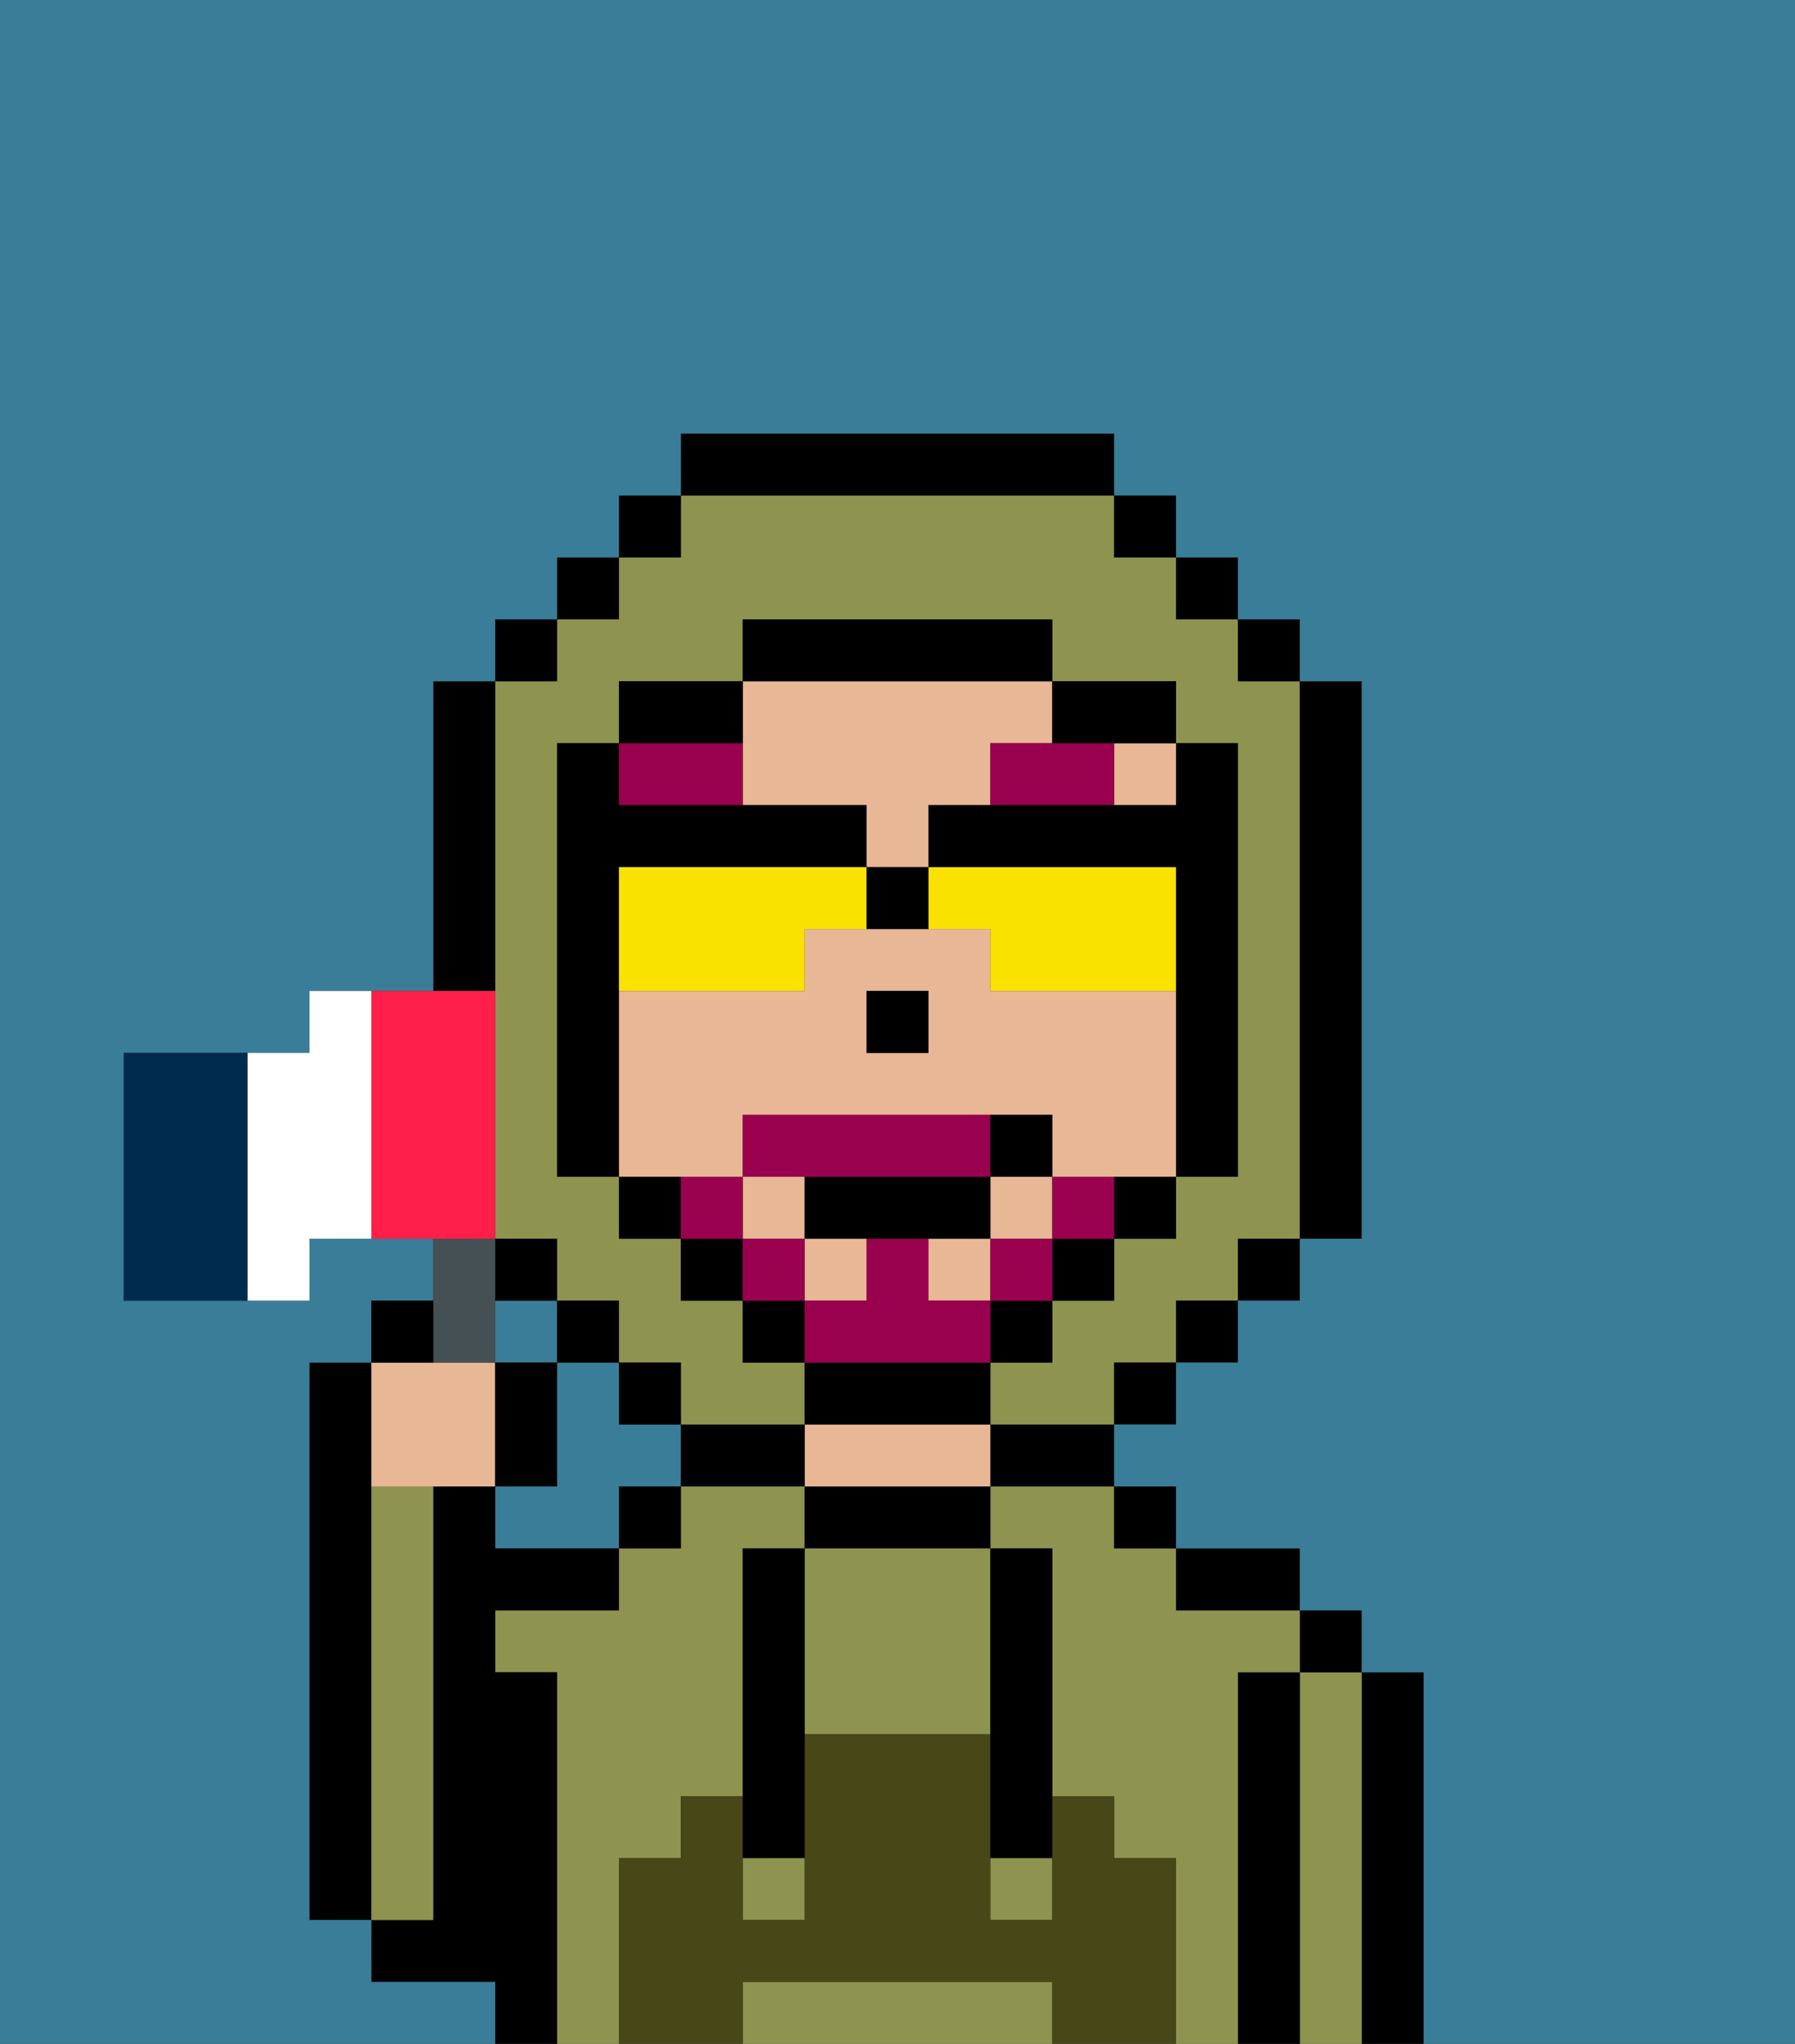 <svg xmlns="http://www.w3.org/2000/svg" viewBox="0 0 29 33"><rect x="0" y="0" width="29" height="33" fill="#333333" stroke="none"/><defs><style>polygon,rect,path{shape-rendering:crispedges;}.sa64-1{fill:#397d98;}.sa64-2{fill:#000000;}.sa64-3{fill:#8e9350;}.sa64-4{fill:#e8b795;}.sa64-5{fill:#474718;}.sa64-6{fill:#99004d;}.sa64-7{fill:#99004d;}.sa64-8{fill:#f9e100;}.sa64-9{fill:#455054;}.sa64-10{fill:#002b4f;}.sa64-11{fill:#ff1f4a;}.sa64-12{fill:#ffffff;}</style></defs><path class="sa64-1" d="M10,23V22H9v2H8v1h2V24h1V23Z"/><rect class="sa64-1" x="8" y="21" width="1" height="1"/><path class="sa64-2" d="M6,24V22H5v9H6V24Z"/><path class="sa64-2" d="M23,27H22v6h1V27Z"/><path class="sa64-3" d="M22,27H21v6h1V27Z"/><rect class="sa64-2" x="21" y="26" width="1" height="1"/><path class="sa64-2" d="M21,27H20v6h1V27Z"/><path class="sa64-3" d="M10,30h1V29h1V25h1V24H11v1H10v1H8v1H9v6h1V30Z"/><path class="sa64-3" d="M20,27h1V26H19V25H18V24H16v1h1v4h1v1h1v3h1V27Z"/><path class="sa64-2" d="M20,26h1V25H19v1Z"/><rect class="sa64-2" x="18" y="24" width="1" height="1"/><path class="sa64-2" d="M16,24h2V23H16Z"/><path class="sa64-2" d="M13,24v1h3V24H13Z"/><path class="sa64-4" d="M15,23H13v1h3V23Z"/><path class="sa64-2" d="M12,23H11v1h2V23Z"/><rect class="sa64-2" x="10" y="24" width="1" height="1"/><path class="sa64-2" d="M9,27H8V26h2V25H8V24H7v7H6v1H8v1H9V27Z"/><path class="sa64-3" d="M7,30V24H6v7H7Z"/><path class="sa64-3" d="M13,25v3h3V25H13Z"/><path class="sa64-3" d="M16,32H12v1h5V32Z"/><rect class="sa64-3" x="16" y="30" width="1" height="1"/><rect class="sa64-3" x="12" y="30" width="1" height="1"/><path class="sa64-5" d="M19,30H18V29H17v2H16V28H13v3H12V29H11v1H10v3h2V32h5v1h2V30Z"/><path class="sa64-2" d="M13,25H12v5h1V25Z"/><path class="sa64-2" d="M16,28v2h1V25H16v3Z"/><rect class="sa64-4" x="12" y="19" width="1" height="1"/><rect class="sa64-4" x="18" y="12" width="1" height="1"/><rect class="sa64-4" x="13" y="20" width="1" height="1"/><rect class="sa64-4" x="15" y="20" width="1" height="1"/><rect class="sa64-4" x="16" y="19" width="1" height="1"/><path class="sa64-4" d="M12,13h2v1h1V13h1V12h1V11H12v2Z"/><path class="sa64-4" d="M12,19V18h5v1h2V16H16V15H13v1H10v3h2Zm2-3h1v1H14Z"/><rect class="sa64-2" x="14" y="16" width="1" height="1"/><path class="sa64-6" d="M18,12H16v1h2Z"/><path class="sa64-6" d="M11,13h1V12H10v1Z"/><path class="sa64-3" d="M8,15v5H9v1h1v1h1v1h2V22H12V21H11V20H10V19H9V12h1V11h2V10h5v1h2v1h1v7H19v1H18v1H17v1H16v1h2V22h1V21h1V20h1V11H20V10H19V9H18V8H11V9H10v1H9v1H8v4Z"/><rect class="sa64-2" x="10" y="8" width="1" height="1"/><rect class="sa64-2" x="9" y="9" width="1" height="1"/><rect class="sa64-2" x="8" y="10" width="1" height="1"/><path class="sa64-2" d="M8,15V11H7v5H8Z"/><rect class="sa64-2" x="8" y="20" width="1" height="1"/><rect class="sa64-2" x="9" y="21" width="1" height="1"/><rect class="sa64-2" x="10" y="22" width="1" height="1"/><rect class="sa64-2" x="18" y="22" width="1" height="1"/><rect class="sa64-2" x="19" y="21" width="1" height="1"/><rect class="sa64-2" x="20" y="20" width="1" height="1"/><path class="sa64-2" d="M21,20h1V11H21v9Z"/><rect class="sa64-2" x="20" y="10" width="1" height="1"/><rect class="sa64-2" x="19" y="9" width="1" height="1"/><rect class="sa64-2" x="18" y="8" width="1" height="1"/><path class="sa64-2" d="M18,8V7H11V8h7Z"/><path class="sa64-2" d="M12,11H10v1h2Z"/><path class="sa64-2" d="M10,16V14h4V13H10V12H9v7h1V16Z"/><path class="sa64-2" d="M10,19v1h1V19Z"/><rect class="sa64-2" x="11" y="20" width="1" height="1"/><rect class="sa64-2" x="12" y="21" width="1" height="1"/><path class="sa64-2" d="M16,23V22H13v1h3Z"/><rect class="sa64-2" x="16" y="21" width="1" height="1"/><rect class="sa64-2" x="17" y="20" width="1" height="1"/><path class="sa64-2" d="M18,20h1V19H18Z"/><path class="sa64-2" d="M18,12h1V11H17v1Z"/><path class="sa64-2" d="M17,11V10H12v1h5Z"/><path class="sa64-1" d="M0,7V33H8V32H6V31H5V22H6V21H7V20H5v1H2V17H5V16H7V11H8V10H9V9h1V8h1V7h7V8h1V9h1v1h1v1h1v9H21v1H20v1H19v1H18v1h1v1h2v1h1v1h1v6h6V0H0Z"/><path class="sa64-7" d="M17,19v1h1V19Z"/><rect class="sa64-7" x="16" y="20" width="1" height="1"/><path class="sa64-7" d="M16,22V21H15V20H14v1H13v1h3Z"/><path class="sa64-7" d="M14,19h2V18H12v1h2Z"/><rect class="sa64-7" x="12" y="20" width="1" height="1"/><path class="sa64-7" d="M12,19H11v1h1Z"/><path class="sa64-8" d="M13,14H10v2h3V15h1V14Z"/><path class="sa64-8" d="M15,14v1h1v1h3V14Z"/><path class="sa64-2" d="M18,13H15v1h4v5h1V12H19v1Z"/><path class="sa64-2" d="M14,14v1h1V14Z"/><path class="sa64-2" d="M16,19H13v1h3Z"/><path class="sa64-2" d="M17,19V18H16v1Z"/><path class="sa64-4" d="M7,24H8V22H6v2Z"/><path class="sa64-9" d="M8,22V20H7v2Z"/><path class="sa64-2" d="M7,21H6v1H7Z"/><path class="sa64-2" d="M9,22H8v2H9Z"/><path class="sa64-10" d="M3,17H2v4H4V17Z"/><path class="sa64-11" d="M8,19V16H6v4H8Z"/><path class="sa64-12" d="M5,16v1H4v4H5V20H6V16Z"/></svg>